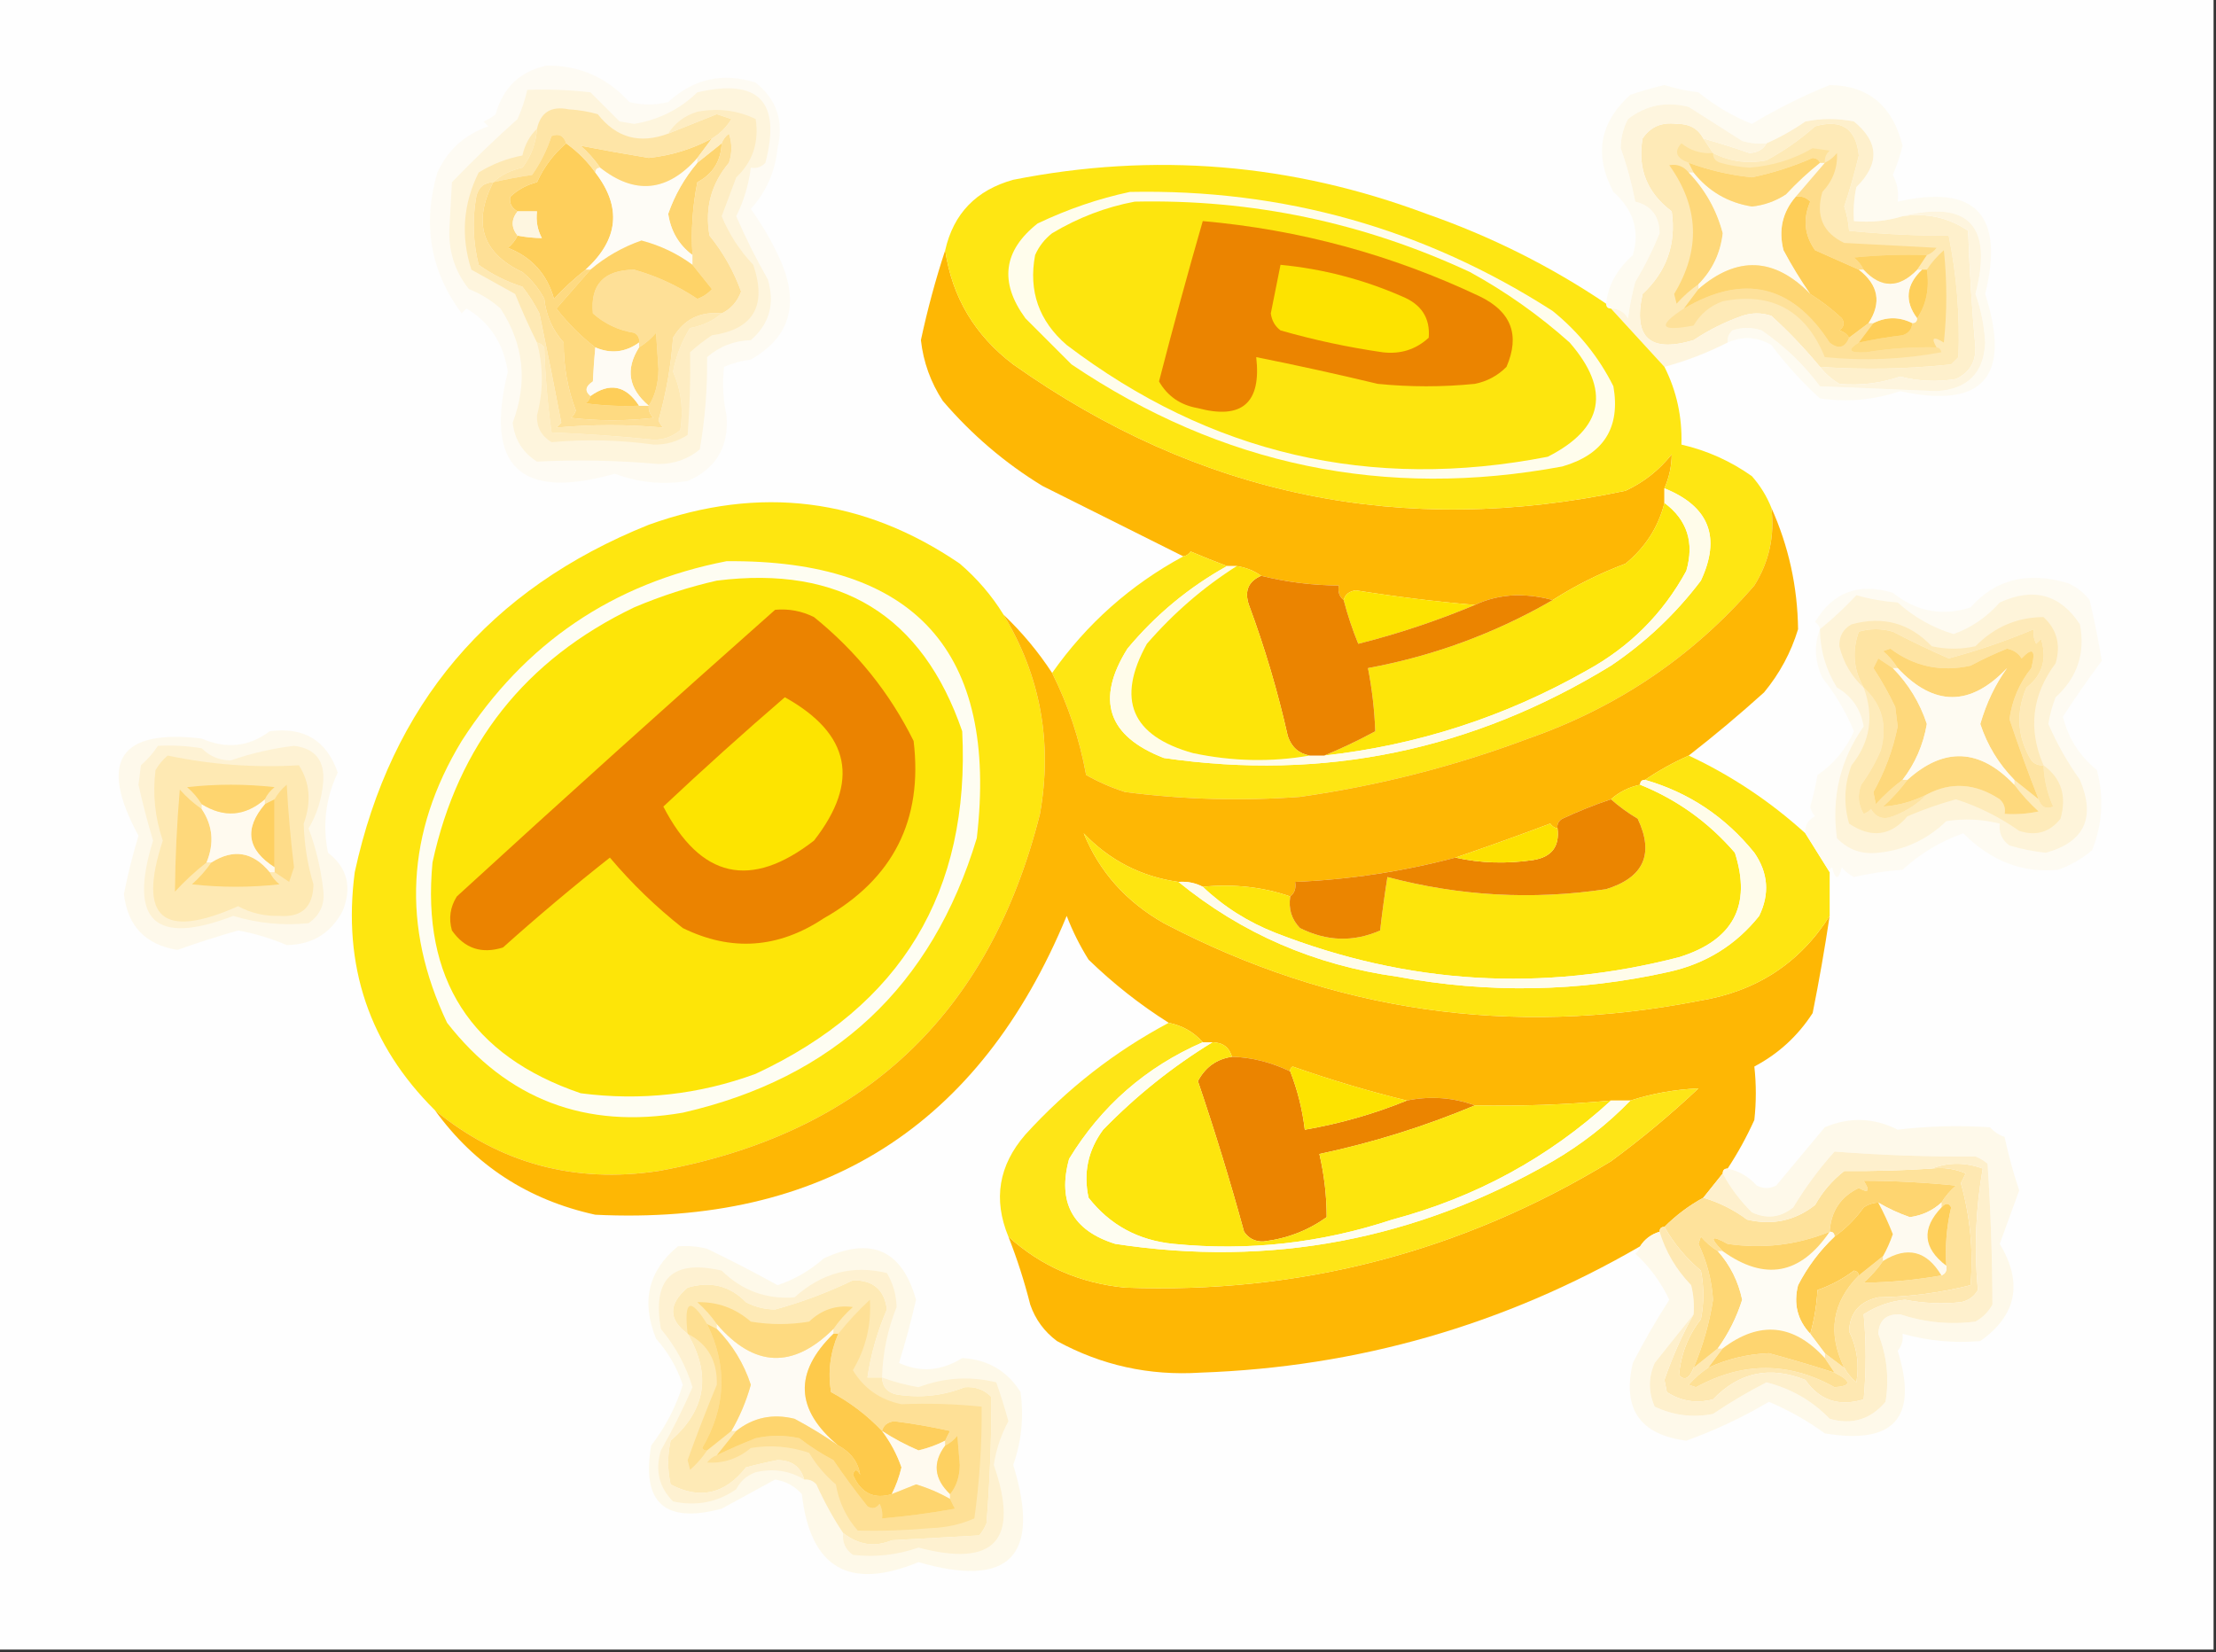 <?xml version="1.0" encoding="UTF-8"?>
<!DOCTYPE svg PUBLIC "-//W3C//DTD SVG 1.1//EN" "http://www.w3.org/Graphics/SVG/1.1/DTD/svg11.dtd">
<svg xmlns="http://www.w3.org/2000/svg" version="1.1" width="456px" height="340px" style="shape-rendering:geometricPrecision; text-rendering:geometricPrecision; image-rendering:optimizeQuality; fill-rule:evenodd; clip-rule:evenodd" xmlns:xlink="http://www.w3.org/1999/xlink">
<rect width="100%" height="100%" fill="#333333" stroke="none"/>
<g><path style="opacity:1" fill="#fefefe" d="M -0.5,-0.5 C 151.5,-0.5 303.5,-0.5 455.5,-0.5C 455.5,112.833 455.5,226.167 455.5,339.5C 303.5,339.5 151.5,339.5 -0.5,339.5C -0.5,226.167 -0.5,112.833 -0.5,-0.5 Z"/></g>
<g><path style="opacity:1" fill="#fefbf3" d="M 112.5,13.5 C 119.289,13.455 124.955,15.955 129.5,21C 132.167,21.667 134.833,21.667 137.5,21C 142.76,16.184 148.76,14.851 155.5,17C 159.832,20.471 161.332,24.971 160,30.5C 159.514,35.322 157.681,39.489 154.5,43C 157.204,46.793 159.371,50.626 161,54.5C 164.404,63.108 162.238,69.608 154.5,74C 152.567,74.251 150.734,74.751 149,75.5C 148.61,78.839 148.776,82.172 149.5,85.5C 150.019,91.97 147.353,96.47 141.5,99C 136.35,99.818 131.35,99.318 126.5,97.5C 107.014,103.012 99.681,96.012 104.5,76.5C 103.613,70.684 100.78,66.351 96,63.5C 95.667,63.833 95.333,64.167 95,64.5C 88.555,55.84 86.889,46.173 90,35.5C 92.144,30.843 95.644,27.676 100.5,26C 100.167,25.667 99.833,25.333 99.5,25C 100.416,24.626 101.25,24.126 102,23.5C 103.506,18.009 107.006,14.676 112.5,13.5 Z"/></g>
<g><path style="opacity:1" fill="#fefbf1" d="M 355.5,70.5 C 355.414,69.504 355.748,68.671 356.5,68C 358.5,67.333 360.5,67.333 362.5,68C 367.167,71.177 371.167,75.01 374.5,79.5C 382.498,79.834 390.498,80.167 398.5,80.5C 404.898,80.102 408.232,76.769 408.5,70.5C 408.312,67.018 407.645,63.685 406.5,60.5C 410.135,46.474 405.135,41.141 391.5,44.5C 388.375,45.479 385.042,45.813 381.5,45.5C 381.337,43.143 381.503,40.81 382,38.5C 386.836,33.723 386.669,29.223 381.5,25C 378.167,24.333 374.833,24.333 371.5,25C 368.941,26.777 366.274,28.277 363.5,29.5C 361.801,29.66 360.134,29.494 358.5,29C 354.833,26.667 351.167,24.333 347.5,22C 342.848,20.807 338.681,21.64 335,24.5C 334.015,26.366 333.515,28.366 333.5,30.5C 334.765,34.05 335.765,37.716 336.5,41.5C 339.792,42.304 341.458,44.47 341.5,48C 340.114,51.439 338.447,54.773 336.5,58C 335.839,60.464 335.339,62.964 335,65.5C 334.184,64.177 333.017,63.511 331.5,63.5C 330.833,63.5 330.5,63.167 330.5,62.5C 330.859,58.806 332.693,55.473 336,52.5C 337.475,47.524 336.142,43.191 332,39.5C 327.965,31.909 329.132,25.243 335.5,19.5C 337.813,18.727 340.146,18.06 342.5,17.5C 344.776,18.213 347.109,18.713 349.5,19C 352.856,21.739 356.522,23.905 360.5,25.5C 365.585,22.434 370.918,19.768 376.5,17.5C 384.463,17.594 389.463,21.761 391.5,30C 390.983,32.077 390.316,34.077 389.5,36C 390.406,37.7 390.739,39.533 390.5,41.5C 406.519,37.857 412.519,44.19 408.5,60.5C 413.945,77.542 408.112,84.209 391,80.5C 385.655,82.319 380.155,82.819 374.5,82C 370.826,78.658 367.492,74.992 364.5,71C 361.604,69.302 358.604,69.136 355.5,70.5 Z"/></g>
<g><path style="opacity:1" fill="#fef0cc" d="M 391.5,44.5 C 396.485,43.771 400.985,44.771 405,47.5C 405.263,55.52 405.763,63.52 406.5,71.5C 406.566,74.535 405.233,76.702 402.5,78C 398.638,78.645 394.804,78.479 391,77.5C 386.911,78.901 382.744,79.401 378.5,79C 376.907,78.051 375.574,76.885 374.5,75.5C 383.457,76.13 392.457,75.964 401.5,75C 402,74.5 402.5,74 403,73.5C 403.326,65.061 402.659,56.727 401,48.5C 394.216,48.519 387.383,48.185 380.5,47.5C 380.38,45.801 380.046,44.135 379.5,42.5C 380.658,39.025 381.658,35.525 382.5,32C 381.938,26.447 378.938,24.447 373.5,26C 370.451,28.711 367.118,31.045 363.5,33C 359.643,33.758 355.977,33.258 352.5,31.5C 351.833,30.5 351.167,29.5 350.5,28.5C 353.744,29.416 356.911,30.416 360,31.5C 361.681,31.392 362.848,30.725 363.5,29.5C 366.274,28.277 368.941,26.777 371.5,25C 374.833,24.333 378.167,24.333 381.5,25C 386.669,29.223 386.836,33.723 382,38.5C 381.503,40.81 381.337,43.143 381.5,45.5C 385.042,45.813 388.375,45.479 391.5,44.5 Z"/></g>
<g><path style="opacity:1" fill="#fef5dd" d="M 108.5,18.5 C 112.846,18.334 117.179,18.501 121.5,19C 123.473,20.973 125.473,22.973 127.5,25C 128.5,25.167 129.5,25.333 130.5,25.5C 135.538,24.665 139.872,22.498 143.5,19C 156.13,16.081 160.797,20.915 157.5,33.5C 156.675,34.386 155.675,34.719 154.5,34.5C 154.059,38.036 153.059,41.37 151.5,44.5C 153.407,48.923 155.573,53.256 158,57.5C 159.494,62.526 158.327,66.692 154.5,70C 151.058,70.117 148.058,71.283 145.5,73.5C 145.587,79.872 145.087,86.205 144,92.5C 141.579,94.496 138.746,95.496 135.5,95.5C 127.177,94.749 118.844,94.582 110.5,95C 107.572,93.149 105.906,90.482 105.5,87C 108.64,78.688 107.806,70.855 103,63.5C 101.075,61.787 98.908,60.453 96.5,59.5C 93.514,55.773 92.18,51.44 92.5,46.5C 92.667,43.5 92.833,40.5 93,37.5C 97.348,32.985 101.848,28.651 106.5,24.5C 107.372,22.55 108.039,20.55 108.5,18.5 Z"/></g>
<g><path style="opacity:1" fill="#fecf5b" d="M 116.5,29.5 C 118.861,31.194 120.861,33.194 122.5,35.5C 127.988,42.621 127.321,49.288 120.5,55.5C 118.203,57.294 116.037,59.294 114,61.5C 112.567,56.402 109.4,52.902 104.5,51C 105.381,50.292 106.047,49.458 106.5,48.5C 108.226,48.815 109.893,48.981 111.5,49C 110.594,47.3 110.261,45.467 110.5,43.5C 109.167,43.5 107.833,43.5 106.5,43.5C 105.261,42.788 104.761,41.788 105,40.5C 106.552,39.034 108.386,38.034 110.5,37.5C 111.93,34.35 113.93,31.683 116.5,29.5 Z"/></g>
<g><path style="opacity:1" fill="#fed570" d="M 148.5,29.5 C 148.345,33.149 146.678,35.816 143.5,37.5C 142.506,42.456 142.173,47.456 142.5,52.5C 139.701,50.411 138.034,47.578 137.5,44C 138.853,40.127 140.853,36.627 143.5,33.5C 145.167,32.167 146.833,30.833 148.5,29.5 Z"/></g>
<g><path style="opacity:1" fill="#fefcf6" d="M 143.5,32.5 C 143.5,32.833 143.5,33.167 143.5,33.5C 140.853,36.627 138.853,40.127 137.5,44C 138.034,47.578 139.701,50.411 142.5,52.5C 142.5,53.167 142.5,53.833 142.5,54.5C 139.375,52.189 135.875,50.522 132,49.5C 128.127,50.853 124.627,52.853 121.5,55.5C 121.167,55.5 120.833,55.5 120.5,55.5C 127.321,49.288 127.988,42.621 122.5,35.5C 122.5,34.833 122.833,34.5 123.5,34.5C 130.666,40.147 137.333,39.48 143.5,32.5 Z"/></g>
<g><path style="opacity:1" fill="#fed776" d="M 146.5,28.5 C 145.5,29.833 144.5,31.167 143.5,32.5C 137.333,39.48 130.666,40.147 123.5,34.5C 122.375,32.871 121.041,31.371 119.5,30C 124.023,30.876 128.69,31.71 133.5,32.5C 138.14,32.005 142.474,30.671 146.5,28.5 Z"/></g>
<g><path style="opacity:1" fill="#fee5a7" d="M 137.5,27.5 C 140.863,26.149 144.196,24.816 147.5,23.5C 148.5,23.833 149.5,24.167 150.5,24.5C 149.479,26.188 148.145,27.521 146.5,28.5C 142.474,30.671 138.14,32.005 133.5,32.5C 128.69,31.71 124.023,30.876 119.5,30C 121.041,31.371 122.375,32.871 123.5,34.5C 122.833,34.5 122.5,34.833 122.5,35.5C 120.861,33.194 118.861,31.194 116.5,29.5C 115.998,27.915 114.998,27.415 113.5,28C 112.544,30.877 111.211,33.544 109.5,36C 106.793,36.395 104.127,36.895 101.5,37.5C 103.116,36.011 105.116,35.011 107.5,34.5C 109.287,32.142 110.287,29.475 110.5,26.5C 111.258,23.103 113.425,21.77 117,22.5C 119.042,22.616 121.042,22.949 123,23.5C 126.803,28.358 131.637,29.692 137.5,27.5 Z"/></g>
<g><path style="opacity:1" fill="#feb704" d="M 194.5,51.5 C 195.922,61.164 200.589,68.998 208.5,75C 246.726,102.057 288.726,110.724 334.5,101C 338.241,99.262 341.408,96.762 344,93.5C 343.989,95.885 343.489,98.218 342.5,100.5C 342.5,101.5 342.5,102.5 342.5,103.5C 341.261,108.455 338.594,112.622 334.5,116C 329.163,118.002 324.163,120.502 319.5,123.5C 317.19,122.836 314.69,122.503 312,122.5C 308.895,122.611 306.062,123.278 303.5,124.5C 295.443,123.811 287.277,122.811 279,121.5C 277.624,121.684 276.791,122.351 276.5,123.5C 275.596,122.791 275.263,121.791 275.5,120.5C 270.07,120.464 264.737,119.797 259.5,118.5C 258.07,117.463 256.403,116.796 254.5,116.5C 253.833,116.5 253.167,116.5 252.5,116.5C 250.067,115.587 247.567,114.587 245,113.5C 244.617,114.056 244.117,114.389 243.5,114.5C 233.956,109.728 224.29,104.895 214.5,100C 206.785,95.291 199.951,89.458 194,82.5C 191.506,78.681 190.006,74.515 189.5,70C 190.863,63.65 192.53,57.483 194.5,51.5 Z"/></g>
<g><path style="opacity:1" fill="#feda81" d="M 116.5,29.5 C 113.93,31.683 111.93,34.35 110.5,37.5C 108.386,38.034 106.552,39.034 105,40.5C 104.761,41.788 105.261,42.788 106.5,43.5C 105.167,45.167 105.167,46.833 106.5,48.5C 106.047,49.458 105.381,50.292 104.5,51C 109.4,52.902 112.567,56.402 114,61.5C 116.037,59.294 118.203,57.294 120.5,55.5C 120.833,55.5 121.167,55.5 121.5,55.5C 119.189,58.147 116.856,60.814 114.5,63.5C 116.882,66.548 119.548,69.215 122.5,71.5C 122.293,73.604 122.126,75.937 122,78.5C 120.454,79.503 120.287,80.503 121.5,81.5C 121.389,82.117 121.056,82.617 120.5,83C 124.152,83.499 127.818,83.665 131.5,83.5C 132.167,83.5 132.833,83.5 133.5,83.5C 133.414,84.496 133.748,85.329 134.5,86C 128.833,86.667 123.167,86.667 117.5,86C 117.957,85.586 118.291,85.086 118.5,84.5C 116.803,80.064 115.969,75.397 116,70.5C 113.704,67.95 112.37,64.95 112,61.5C 110.878,59.376 109.378,57.543 107.5,56C 99.221,52.067 97.221,45.901 101.5,37.5C 104.127,36.895 106.793,36.395 109.5,36C 111.211,33.544 112.544,30.877 113.5,28C 114.998,27.415 115.998,27.915 116.5,29.5 Z"/></g>
<g><path style="opacity:1" fill="#feeab7" d="M 350.5,28.5 C 351.167,29.5 351.833,30.5 352.5,31.5C 355.977,33.258 359.643,33.758 363.5,33C 367.118,31.045 370.451,28.711 373.5,26C 378.938,24.447 381.938,26.447 382.5,32C 381.658,35.525 380.658,39.025 379.5,42.5C 380.046,44.135 380.38,45.801 380.5,47.5C 387.383,48.185 394.216,48.519 401,48.5C 402.659,56.727 403.326,65.061 403,73.5C 402.5,74 402,74.5 401.5,75C 392.457,75.964 383.457,76.13 374.5,75.5C 371.44,71.79 368.107,68.29 364.5,65C 362.5,64.333 360.5,64.333 358.5,65C 354.921,66.262 351.588,67.929 348.5,70C 339.513,72.676 336.013,69.509 338,60.5C 342.956,55.877 344.956,50.21 344,43.5C 338.924,39.688 336.924,34.688 338,28.5C 339.64,26.077 341.973,25.077 345,25.5C 347.574,25.444 349.407,26.444 350.5,28.5 Z"/></g>
<g><path style="opacity:1" fill="#fed87a" d="M 347.5,35.5 C 350.921,39.081 353.255,43.247 354.5,48C 354.03,52.105 352.364,55.605 349.5,58.5C 347.871,59.625 346.371,60.959 345,62.5C 344.833,61.833 344.667,61.167 344.5,60.5C 349.978,51.444 349.644,42.611 343.5,34C 345.066,33.7 346.399,34.2 347.5,35.5 Z"/></g>
<g><path style="opacity:1" fill="#fece58" d="M 369.5,40.5 C 370.675,40.281 371.675,40.614 372.5,41.5C 370.963,45.063 371.296,48.397 373.5,51.5C 376.532,52.833 379.532,54.166 382.5,55.5C 386.559,58.646 387.225,62.312 384.5,66.5C 383.167,67.5 381.833,68.5 380.5,69.5C 380.082,68.778 379.416,68.278 378.5,68C 379.451,67.282 379.617,66.449 379,65.5C 376.914,63.563 374.748,61.896 372.5,60.5C 370.522,57.667 368.689,54.667 367,51.5C 365.946,47.344 366.78,43.678 369.5,40.5 Z"/></g>
<g><path style="opacity:1" fill="#fedc8a" d="M 396.5,52.5 C 391.489,52.334 386.489,52.501 381.5,53C 382.381,53.708 383.047,54.542 383.5,55.5C 383.167,55.5 382.833,55.5 382.5,55.5C 379.532,54.166 376.532,52.833 373.5,51.5C 371.296,48.397 370.963,45.063 372.5,41.5C 371.675,40.614 370.675,40.281 369.5,40.5C 371.5,38.167 373.5,35.833 375.5,33.5C 376.458,33.047 377.292,32.38 378,31.5C 378.164,34.523 377.164,37.189 375,39.5C 373.582,44.39 375.082,47.89 379.5,50C 385.833,50.333 392.167,50.667 398.5,51C 397.956,51.717 397.289,52.217 396.5,52.5 Z"/></g>
<g><path style="opacity:1" fill="#fefbf1" d="M 374.5,33.5 C 374.833,33.5 375.167,33.5 375.5,33.5C 373.5,35.833 371.5,38.167 369.5,40.5C 366.78,43.678 365.946,47.344 367,51.5C 368.689,54.667 370.522,57.667 372.5,60.5C 365.121,52.951 357.454,52.618 349.5,59.5C 349.5,59.167 349.5,58.833 349.5,58.5C 352.364,55.605 354.03,52.105 354.5,48C 353.255,43.247 350.921,39.081 347.5,35.5C 347.833,35.5 348.167,35.5 348.5,35.5C 351.574,39.372 355.574,41.705 360.5,42.5C 363.028,42.237 365.361,41.404 367.5,40C 369.703,37.628 372.037,35.461 374.5,33.5 Z"/></g>
<g><path style="opacity:1" fill="#fed673" d="M 374.5,33.5 C 372.037,35.461 369.703,37.628 367.5,40C 365.361,41.404 363.028,42.237 360.5,42.5C 355.574,41.705 351.574,39.372 348.5,35.5C 348.167,34.833 347.833,34.167 347.5,33.5C 351.625,35.026 355.959,36.026 360.5,36.5C 364.8,35.601 368.967,34.267 373,32.5C 373.765,32.57 374.265,32.903 374.5,33.5 Z"/></g>
<g><path style="opacity:1" fill="#fee29b" d="M 352.5,31.5 C 352.47,32.497 352.97,33.164 354,33.5C 355.958,34.051 357.958,34.385 360,34.5C 364.736,34.141 369.07,32.808 373,30.5C 374.167,30.667 375.333,30.833 376.5,31C 375.748,31.671 375.414,32.504 375.5,33.5C 375.167,33.5 374.833,33.5 374.5,33.5C 374.265,32.903 373.765,32.57 373,32.5C 368.967,34.267 364.8,35.601 360.5,36.5C 355.959,36.026 351.625,35.026 347.5,33.5C 344.915,32.535 344.415,31.201 346,29.5C 347.879,31.013 350.046,31.68 352.5,31.5 Z"/></g>
<g><path style="opacity:1" fill="#fef5de" d="M 363.5,29.5 C 362.848,30.725 361.681,31.392 360,31.5C 356.911,30.416 353.744,29.416 350.5,28.5C 349.407,26.444 347.574,25.444 345,25.5C 341.973,25.077 339.64,26.077 338,28.5C 336.924,34.688 338.924,39.688 344,43.5C 344.956,50.21 342.956,55.877 338,60.5C 336.013,69.509 339.513,72.676 348.5,70C 351.588,67.929 354.921,66.262 358.5,65C 360.5,64.333 362.5,64.333 364.5,65C 368.107,68.29 371.44,71.79 374.5,75.5C 375.574,76.885 376.907,78.051 378.5,79C 382.744,79.401 386.911,78.901 391,77.5C 394.804,78.479 398.638,78.645 402.5,78C 405.233,76.702 406.566,74.535 406.5,71.5C 405.763,63.52 405.263,55.52 405,47.5C 400.985,44.771 396.485,43.771 391.5,44.5C 405.135,41.141 410.135,46.474 406.5,60.5C 407.645,63.685 408.312,67.018 408.5,70.5C 408.232,76.769 404.898,80.102 398.5,80.5C 390.498,80.167 382.498,79.834 374.5,79.5C 371.167,75.01 367.167,71.177 362.5,68C 360.5,67.333 358.5,67.333 356.5,68C 355.748,68.671 355.414,69.504 355.5,70.5C 351.289,72.63 346.956,74.296 342.5,75.5C 338.862,71.526 335.195,67.526 331.5,63.5C 333.017,63.511 334.184,64.177 335,65.5C 335.339,62.964 335.839,60.464 336.5,58C 338.447,54.773 340.114,51.439 341.5,48C 341.458,44.47 339.792,42.304 336.5,41.5C 335.765,37.716 334.765,34.05 333.5,30.5C 333.515,28.366 334.015,26.366 335,24.5C 338.681,21.64 342.848,20.807 347.5,22C 351.167,24.333 354.833,26.667 358.5,29C 360.134,29.494 361.801,29.66 363.5,29.5 Z"/></g>
<g><path style="opacity:1" fill="#fee19a" d="M 380.5,69.5 C 381.833,68.5 383.167,67.5 384.5,66.5C 384.833,66.5 385.167,66.5 385.5,66.5C 384.5,67.833 383.5,69.167 382.5,70.5C 379.999,72.037 380.499,72.704 384,72.5C 388.803,71.715 393.637,71.382 398.5,71.5C 399.043,71.56 399.376,71.893 399.5,72.5C 391.509,73.977 383.509,74.31 375.5,73.5C 371.583,63.877 364.583,60.044 354.5,62C 351.891,62.943 349.891,64.61 348.5,67C 341.614,68.299 340.947,67.132 346.5,63.5C 358.796,56.253 368.796,58.586 376.5,70.5C 378.297,71.932 379.63,71.599 380.5,69.5 Z"/></g>
<g><path style="opacity:1" fill="#fedb83" d="M 398.5,71.5 C 393.637,71.382 388.803,71.715 384,72.5C 380.499,72.704 379.999,72.037 382.5,70.5C 385.456,69.863 388.456,69.363 391.5,69C 392.756,68.583 393.423,67.75 393.5,66.5C 394.167,66.5 394.5,66.167 394.5,65.5C 396.402,62.663 397.069,59.329 396.5,55.5C 397.458,54.038 398.624,52.705 400,51.5C 400.667,57.833 400.667,64.167 400,70.5C 397.821,69.16 397.321,69.493 398.5,71.5 Z"/></g>
<g><path style="opacity:1" fill="#fece58" d="M 393.5,66.5 C 393.423,67.75 392.756,68.583 391.5,69C 388.456,69.363 385.456,69.863 382.5,70.5C 383.5,69.167 384.5,67.833 385.5,66.5C 388.167,65.167 390.833,65.167 393.5,66.5 Z"/></g>
<g><path style="opacity:1" fill="#fecf5a" d="M 395.5,55.5 C 395.833,55.5 396.167,55.5 396.5,55.5C 397.069,59.329 396.402,62.663 394.5,65.5C 391.869,61.977 392.202,58.644 395.5,55.5 Z"/></g>
<g><path style="opacity:1" fill="#fefaf0" d="M 382.5,55.5 C 382.833,55.5 383.167,55.5 383.5,55.5C 387.084,59.367 390.751,59.367 394.5,55.5C 394.833,55.5 395.167,55.5 395.5,55.5C 392.202,58.644 391.869,61.977 394.5,65.5C 394.5,66.167 394.167,66.5 393.5,66.5C 390.833,65.167 388.167,65.167 385.5,66.5C 385.167,66.5 384.833,66.5 384.5,66.5C 387.225,62.312 386.559,58.646 382.5,55.5 Z"/></g>
<g><path style="opacity:1" fill="#fed673" d="M 372.5,60.5 C 374.748,61.896 376.914,63.563 379,65.5C 379.617,66.449 379.451,67.282 378.5,68C 379.416,68.278 380.082,68.778 380.5,69.5C 379.63,71.599 378.297,71.932 376.5,70.5C 368.796,58.586 358.796,56.253 346.5,63.5C 347.5,62.167 348.5,60.833 349.5,59.5C 357.454,52.618 365.121,52.951 372.5,60.5 Z"/></g>
<g><path style="opacity:1" fill="#fed265" d="M 396.5,52.5 C 395.833,53.5 395.167,54.5 394.5,55.5C 390.751,59.367 387.084,59.367 383.5,55.5C 383.047,54.542 382.381,53.708 381.5,53C 386.489,52.501 391.489,52.334 396.5,52.5 Z"/></g>
<g><path style="opacity:1" fill="#fee097" d="M 148.5,64.5 C 144.046,64.06 140.713,65.727 138.5,69.5C 138.064,75.352 137.064,81.019 135.5,86.5C 135.709,87.086 136.043,87.586 136.5,88C 129.167,87.333 121.833,87.333 114.5,88C 114.833,87.667 115.167,87.333 115.5,87C 114.094,79.61 112.594,72.11 111,64.5C 110.017,62.552 108.85,60.718 107.5,59C 104.246,57.973 101.246,56.473 98.5,54.5C 97.338,49.869 97.172,45.202 98,40.5C 98.422,38.574 99.589,37.574 101.5,37.5C 97.221,45.901 99.221,52.067 107.5,56C 109.378,57.543 110.878,59.376 112,61.5C 112.37,64.95 113.704,67.95 116,70.5C 115.969,75.397 116.803,80.064 118.5,84.5C 118.291,85.086 117.957,85.586 117.5,86C 123.167,86.667 128.833,86.667 134.5,86C 133.748,85.329 133.414,84.496 133.5,83.5C 134.809,81.429 135.475,78.929 135.5,76C 135.333,73.5 135.167,71 135,68.5C 133.961,69.71 132.794,70.71 131.5,71.5C 131.5,71.167 131.5,70.833 131.5,70.5C 131.631,69.624 131.298,68.957 130.5,68.5C 127.257,67.985 124.424,66.652 122,64.5C 121.437,58.557 124.27,55.557 130.5,55.5C 135.137,56.811 139.47,58.811 143.5,61.5C 144.672,61.081 145.672,60.415 146.5,59.5C 145.143,57.814 143.81,56.148 142.5,54.5C 142.5,53.833 142.5,53.167 142.5,52.5C 142.173,47.456 142.506,42.456 143.5,37.5C 146.678,35.816 148.345,33.149 148.5,29.5C 148.783,28.711 149.283,28.044 150,27.5C 150.667,29.5 150.667,31.5 150,33.5C 146.332,37.834 144.999,42.834 146,48.5C 148.821,51.976 150.987,55.809 152.5,60C 151.722,62.099 150.389,63.599 148.5,64.5 Z"/></g>
<g><path style="opacity:1" fill="#fed368" d="M 142.5,54.5 C 143.81,56.148 145.143,57.814 146.5,59.5C 145.672,60.415 144.672,61.081 143.5,61.5C 139.47,58.811 135.137,56.811 130.5,55.5C 124.27,55.557 121.437,58.557 122,64.5C 124.424,66.652 127.257,67.985 130.5,68.5C 131.298,68.957 131.631,69.624 131.5,70.5C 128.687,72.529 125.687,72.863 122.5,71.5C 119.548,69.215 116.882,66.548 114.5,63.5C 116.856,60.814 119.189,58.147 121.5,55.5C 124.627,52.853 128.127,50.853 132,49.5C 135.875,50.522 139.375,52.189 142.5,54.5 Z"/></g>
<g><path style="opacity:1" fill="#fef6e0" d="M 106.5,43.5 C 107.833,43.5 109.167,43.5 110.5,43.5C 110.261,45.467 110.594,47.3 111.5,49C 109.893,48.981 108.226,48.815 106.5,48.5C 105.167,46.833 105.167,45.167 106.5,43.5 Z"/></g>
<g><path style="opacity:1" fill="#fee9b4" d="M 110.5,26.5 C 110.287,29.475 109.287,32.142 107.5,34.5C 105.116,35.011 103.116,36.011 101.5,37.5C 99.589,37.574 98.422,38.574 98,40.5C 97.172,45.202 97.338,49.869 98.5,54.5C 101.246,56.473 104.246,57.973 107.5,59C 108.85,60.718 110.017,62.552 111,64.5C 112.594,72.11 114.094,79.61 115.5,87C 115.167,87.333 114.833,87.667 114.5,88C 121.833,87.333 129.167,87.333 136.5,88C 136.043,87.586 135.709,87.086 135.5,86.5C 137.064,81.019 138.064,75.352 138.5,69.5C 140.713,65.727 144.046,64.06 148.5,64.5C 146.7,66.05 144.533,67.05 142,67.5C 140.266,70.298 139.099,73.298 138.5,76.5C 140.169,80.352 140.669,84.352 140,88.5C 138.426,89.848 136.593,90.514 134.5,90.5C 127.52,89.779 120.52,89.279 113.5,89C 112.69,83.249 112.19,77.415 112,71.5C 111.617,70.944 111.117,70.611 110.5,70.5C 108.937,67.358 107.437,64.025 106,60.5C 103,58.833 100,57.167 97,55.5C 94.786,48.64 95.286,41.973 98.5,35.5C 101.287,33.773 104.287,32.606 107.5,32C 107.989,29.791 108.989,27.957 110.5,26.5 Z"/></g>
<g><path style="opacity:1" fill="#fed672" d="M 133.5,83.5 C 129.324,79.968 128.657,75.968 131.5,71.5C 132.794,70.71 133.961,69.71 135,68.5C 135.167,71 135.333,73.5 135.5,76C 135.475,78.929 134.809,81.429 133.5,83.5 Z"/></g>
<g><path style="opacity:1" fill="#feedc3" d="M 110.5,70.5 C 111.117,70.611 111.617,70.944 112,71.5C 112.19,77.415 112.69,83.249 113.5,89C 120.52,89.279 127.52,89.779 134.5,90.5C 136.593,90.514 138.426,89.848 140,88.5C 140.669,84.352 140.169,80.352 138.5,76.5C 139.099,73.298 140.266,70.298 142,67.5C 144.533,67.05 146.7,66.05 148.5,64.5C 150.389,63.599 151.722,62.099 152.5,60C 150.987,55.809 148.821,51.976 146,48.5C 144.999,42.834 146.332,37.834 150,33.5C 150.667,31.5 150.667,29.5 150,27.5C 149.283,28.044 148.783,28.711 148.5,29.5C 146.833,30.833 145.167,32.167 143.5,33.5C 143.5,33.167 143.5,32.833 143.5,32.5C 144.5,31.167 145.5,29.833 146.5,28.5C 148.145,27.521 149.479,26.188 150.5,24.5C 149.5,24.167 148.5,23.833 147.5,23.5C 144.196,24.816 140.863,26.149 137.5,27.5C 138.896,25.291 140.896,23.791 143.5,23C 147.737,22.196 151.737,22.696 155.5,24.5C 156.22,29.309 154.887,33.309 151.5,36.5C 150.5,39.167 149.5,41.833 148.5,44.5C 150.04,48.214 152.207,51.547 155,54.5C 157.87,62.95 155.036,67.784 146.5,69C 144.91,70.046 143.41,71.213 142,72.5C 142.101,78.205 141.935,83.872 141.5,89.5C 139.38,90.891 137.047,91.558 134.5,91.5C 127.501,90.535 120.501,90.369 113.5,91C 111.406,89.745 110.406,87.912 110.5,85.5C 111.83,80.487 111.83,75.487 110.5,70.5 Z"/></g>
<g><path style="opacity:1" fill="#fece59" d="M 131.5,83.5 C 127.818,83.665 124.152,83.499 120.5,83C 121.056,82.617 121.389,82.117 121.5,81.5C 125.454,78.653 128.788,79.319 131.5,83.5 Z"/></g>
<g><path style="opacity:1" fill="#fefbf4" d="M 131.5,70.5 C 131.5,70.833 131.5,71.167 131.5,71.5C 128.657,75.968 129.324,79.968 133.5,83.5C 132.833,83.5 132.167,83.5 131.5,83.5C 128.788,79.319 125.454,78.653 121.5,81.5C 120.287,80.503 120.454,79.503 122,78.5C 122.126,75.937 122.293,73.604 122.5,71.5C 125.687,72.863 128.687,72.529 131.5,70.5 Z"/></g>
<g><path style="opacity:1" fill="#fee613" d="M 330.5,62.5 C 330.5,63.167 330.833,63.5 331.5,63.5C 335.195,67.526 338.862,71.526 342.5,75.5C 345.006,80.465 346.172,85.799 346,91.5C 351.252,92.709 356.086,94.876 360.5,98C 362.232,99.972 363.565,102.139 364.5,104.5C 365.225,110.275 364.059,115.608 361,120.5C 348.396,135.068 332.896,145.568 314.5,152C 299.271,157.724 283.605,161.724 267.5,164C 255.451,164.891 243.451,164.557 231.5,163C 228.716,162.108 226.05,160.942 223.5,159.5C 222.158,152.141 219.825,145.141 216.5,138.5C 223.613,128.387 232.613,120.387 243.5,114.5C 244.117,114.389 244.617,114.056 245,113.5C 247.567,114.587 250.067,115.587 252.5,116.5C 244.615,120.883 237.782,126.55 232,133.5C 225.42,144.021 227.92,151.521 239.5,156C 272.373,160.785 303.04,154.452 331.5,137C 338.653,132.18 344.819,126.347 350,119.5C 354.187,110.539 351.687,104.205 342.5,100.5C 343.489,98.218 343.989,95.885 344,93.5C 341.408,96.762 338.241,99.262 334.5,101C 288.726,110.724 246.726,102.057 208.5,75C 200.589,68.998 195.922,61.164 194.5,51.5C 196.213,43.951 200.88,39.118 208.5,37C 237.432,31.266 265.766,33.599 293.5,44C 306.723,48.612 319.057,54.778 330.5,62.5 Z"/></g>
<g><path style="opacity:1" fill="#fffdec" d="M 232.5,39.5 C 264.078,38.864 293.078,47.031 319.5,64C 324.833,68.322 328.999,73.488 332,79.5C 333.484,88.041 329.984,93.541 321.5,96C 285.022,102.799 251.355,95.799 220.5,75C 217.333,71.833 214.167,68.667 211,65.5C 205.597,58.1 206.43,51.6 213.5,46C 219.708,43.043 226.042,40.876 232.5,39.5 Z"/></g>
<g><path style="opacity:1" fill="#fde50e" d="M 233.5,41.5 C 257.635,40.967 280.635,45.8 302.5,56C 309.888,60.056 316.722,64.889 323,70.5C 331.506,80.304 330.006,88.138 318.5,94C 282.061,101.112 249.061,93.446 219.5,71C 213.78,66.065 211.614,59.898 213,52.5C 213.785,50.714 214.951,49.214 216.5,48C 221.895,44.775 227.561,42.608 233.5,41.5 Z"/></g>
<g><path style="opacity:1" fill="#eb8400" d="M 247.5,45.5 C 267.424,47.265 286.424,52.432 304.5,61C 310.989,64.135 312.823,68.968 310,75.5C 308.2,77.317 306.034,78.484 303.5,79C 296.833,79.667 290.167,79.667 283.5,79C 275.178,77.002 266.844,75.169 258.5,73.5C 259.582,82.921 255.582,86.421 246.5,84C 242.921,83.386 240.254,81.552 238.5,78.5C 241.348,67.438 244.348,56.438 247.5,45.5 Z"/></g>
<g><path style="opacity:1" fill="#fde300" d="M 263.5,54.5 C 272.177,55.336 280.51,57.502 288.5,61C 292.491,62.621 294.324,65.454 294,69.5C 291.347,71.941 288.18,72.941 284.5,72.5C 277.414,71.479 270.414,69.979 263.5,68C 262.376,67.161 261.709,65.995 261.5,64.5C 262.17,61.154 262.837,57.821 263.5,54.5 Z"/></g>
<g><path style="opacity:1" fill="#fee610" d="M 206.5,126.5 C 214.114,139.112 216.614,152.779 214,167.5C 203.608,208.893 177.441,233.393 135.5,241C 118.177,243.607 102.844,239.44 89.5,228.5C 75.967,215.069 70.467,198.736 73,179.5C 80.471,145.022 100.637,121.188 133.5,108C 156.323,99.799 177.656,102.466 197.5,116C 201.085,119.078 204.085,122.578 206.5,126.5 Z"/></g>
<g><path style="opacity:1" fill="#fde509" d="M 342.5,103.5 C 347.189,106.988 348.689,111.655 347,117.5C 342.192,126.308 335.358,133.142 326.5,138C 309.692,147.535 291.692,153.368 272.5,155.5C 276.001,154.063 279.501,152.396 283,150.5C 282.84,146.163 282.34,141.83 281.5,137.5C 295.011,134.998 307.678,130.331 319.5,123.5C 324.163,120.502 329.163,118.002 334.5,116C 338.594,112.622 341.261,108.455 342.5,103.5 Z"/></g>
<g><path style="opacity:1" fill="#feb704" d="M 364.5,104.5 C 368.056,112.398 369.89,120.731 370,129.5C 368.538,134.297 366.204,138.631 363,142.5C 357.935,147.074 352.769,151.407 347.5,155.5C 344.304,156.929 341.304,158.595 338.5,160.5C 337.833,160.5 337.5,160.833 337.5,161.5C 335.181,161.992 333.181,162.992 331.5,164.5C 328.111,165.631 324.778,166.964 321.5,168.5C 320.702,168.957 320.369,169.624 320.5,170.5C 319.883,170.389 319.383,170.056 319,169.5C 312.445,171.96 305.945,174.294 299.5,176.5C 288.696,179.356 277.696,181.023 266.5,181.5C 266.737,182.791 266.404,183.791 265.5,184.5C 259.926,182.547 253.926,181.88 247.5,182.5C 245.958,181.699 244.292,181.366 242.5,181.5C 234.847,180.424 228.347,177.09 223,171.5C 226.237,179.419 231.737,185.586 239.5,190C 274.261,208.204 310.928,213.537 349.5,206C 361.309,204.119 370.309,198.286 376.5,188.5C 375.497,195.187 374.33,201.854 373,208.5C 369.951,213.216 365.951,216.882 361,219.5C 361.405,223.121 361.405,226.787 361,230.5C 359.408,234.021 357.575,237.354 355.5,240.5C 354.833,240.5 354.5,240.833 354.5,241.5C 353.197,243.142 351.864,244.809 350.5,246.5C 347.545,248.122 344.878,250.122 342.5,252.5C 341.833,252.5 341.5,252.833 341.5,253.5C 339.77,254.026 338.436,255.026 337.5,256.5C 309.55,272.698 279.384,281.364 247,282.5C 236.508,283.17 226.674,281.003 217.5,276C 214.894,274.062 213.061,271.562 212,268.5C 210.791,263.707 209.291,259.04 207.5,254.5C 214.203,260.582 222.203,264.082 231.5,265C 267.437,266.349 300.77,257.683 331.5,239C 337.792,234.377 343.792,229.377 349.5,224C 344.648,224.218 339.981,225.051 335.5,226.5C 334.167,226.5 332.833,226.5 331.5,226.5C 322.195,227.354 312.861,227.687 303.5,227.5C 298.974,225.857 294.307,225.523 289.5,226.5C 281.636,224.578 273.803,222.244 266,219.5C 265.601,219.728 265.435,220.062 265.5,220.5C 261.491,218.589 257.491,217.589 253.5,217.5C 252.965,215.554 251.632,214.554 249.5,214.5C 248.833,214.5 248.167,214.5 247.5,214.5C 245.664,212.412 243.331,211.079 240.5,210.5C 234.612,206.793 229.112,202.459 224,197.5C 222.217,194.657 220.717,191.657 219.5,188.5C 201.626,231.772 169.293,252.272 122.5,250C 108.667,246.969 97.667,239.802 89.5,228.5C 102.844,239.44 118.177,243.607 135.5,241C 177.441,233.393 203.608,208.893 214,167.5C 216.614,152.779 214.114,139.112 206.5,126.5C 210.31,130.131 213.643,134.131 216.5,138.5C 219.825,145.141 222.158,152.141 223.5,159.5C 226.05,160.942 228.716,162.108 231.5,163C 243.451,164.557 255.451,164.891 267.5,164C 283.605,161.724 299.271,157.724 314.5,152C 332.896,145.568 348.396,135.068 361,120.5C 364.059,115.608 365.225,110.275 364.5,104.5 Z"/></g>
<g><path style="opacity:1" fill="#fefdf2" d="M 149.5,115.5 C 188.296,115.143 205.463,134.143 201,172.5C 191.783,203.05 171.616,221.883 140.5,229C 120.509,232.453 104.343,226.287 92,210.5C 82.579,190.673 83.579,171.34 95,152.5C 107.937,132.386 126.103,120.053 149.5,115.5 Z"/></g>
<g><path style="opacity:1" fill="#fde508" d="M 147.5,119.5 C 172.969,116.297 189.803,126.631 198,150.5C 199.663,183.511 185.496,207.011 155.5,221C 143.863,225.276 131.863,226.61 119.5,225C 96.891,217.304 86.724,201.471 89,177.5C 94.25,153.246 108.084,135.746 130.5,125C 136.127,122.623 141.793,120.79 147.5,119.5 Z"/></g>
<g><path style="opacity:1" fill="#eb8300" d="M 159.5,125.5 C 162.32,125.248 164.986,125.748 167.5,127C 176.232,134.055 183.065,142.555 188,152.5C 189.95,168.766 183.784,180.933 169.5,189C 160.138,195.216 150.471,195.882 140.5,191C 134.991,186.657 129.991,181.824 125.5,176.5C 117.981,182.429 110.648,188.596 103.5,195C 99.102,196.378 95.602,195.212 93,191.5C 92.294,189.029 92.627,186.695 94,184.5C 115.73,164.598 137.563,144.931 159.5,125.5 Z"/></g>
<g><path style="opacity:1" fill="#fde400" d="M 161.5,143.5 C 175,151.006 177,160.84 167.5,173C 154.476,183.11 144.142,180.777 136.5,166C 144.73,158.264 153.063,150.764 161.5,143.5 Z"/></g>
<g><path style="opacity:1" fill="#fffcea" d="M 342.5,100.5 C 351.687,104.205 354.187,110.539 350,119.5C 344.819,126.347 338.653,132.18 331.5,137C 303.04,154.452 272.373,160.785 239.5,156C 227.92,151.521 225.42,144.021 232,133.5C 237.782,126.55 244.615,120.883 252.5,116.5C 253.167,116.5 253.833,116.5 254.5,116.5C 247.641,120.847 241.474,126.18 236,132.5C 229.645,143.962 232.812,151.462 245.5,155C 253.612,156.71 261.612,156.877 269.5,155.5C 270.5,155.5 271.5,155.5 272.5,155.5C 291.692,153.368 309.692,147.535 326.5,138C 335.358,133.142 342.192,126.308 347,117.5C 348.689,111.655 347.189,106.988 342.5,103.5C 342.5,102.5 342.5,101.5 342.5,100.5 Z"/></g>
<g><path style="opacity:1" fill="#fde400" d="M 303.5,124.5 C 295.728,127.757 287.728,130.424 279.5,132.5C 278.296,129.556 277.296,126.556 276.5,123.5C 276.791,122.351 277.624,121.684 279,121.5C 287.277,122.811 295.443,123.811 303.5,124.5 Z"/></g>
<g><path style="opacity:1" fill="#eb8400" d="M 259.5,118.5 C 264.737,119.797 270.07,120.464 275.5,120.5C 275.263,121.791 275.596,122.791 276.5,123.5C 277.296,126.556 278.296,129.556 279.5,132.5C 287.728,130.424 295.728,127.757 303.5,124.5C 306.062,123.278 308.895,122.611 312,122.5C 314.69,122.503 317.19,122.836 319.5,123.5C 307.678,130.331 295.011,134.998 281.5,137.5C 282.34,141.83 282.84,146.163 283,150.5C 279.501,152.396 276.001,154.063 272.5,155.5C 271.5,155.5 270.5,155.5 269.5,155.5C 267.248,155.084 265.748,153.751 265,151.5C 262.933,142.3 260.266,133.3 257,124.5C 256.034,121.66 256.867,119.66 259.5,118.5 Z"/></g>
<g><path style="opacity:1" fill="#fde509" d="M 254.5,116.5 C 256.403,116.796 258.07,117.463 259.5,118.5C 256.867,119.66 256.034,121.66 257,124.5C 260.266,133.3 262.933,142.3 265,151.5C 265.748,153.751 267.248,155.084 269.5,155.5C 261.612,156.877 253.612,156.71 245.5,155C 232.812,151.462 229.645,143.962 236,132.5C 241.474,126.18 247.641,120.847 254.5,116.5 Z"/></g>
<g><path style="opacity:1" fill="#fee511" d="M 347.5,155.5 C 356.293,159.623 364.293,164.957 371.5,171.5C 373.181,174.203 374.847,176.869 376.5,179.5C 376.5,182.5 376.5,185.5 376.5,188.5C 370.309,198.286 361.309,204.119 349.5,206C 310.928,213.537 274.261,208.204 239.5,190C 231.737,185.586 226.237,179.419 223,171.5C 228.347,177.09 234.847,180.424 242.5,181.5C 255.537,192.137 270.537,198.637 287.5,201C 306.232,204.497 324.899,204.164 343.5,200C 351.065,198.306 357.232,194.473 362,188.5C 364.19,183.972 363.856,179.639 361,175.5C 355.031,168.106 347.531,163.106 338.5,160.5C 341.304,158.595 344.304,156.929 347.5,155.5 Z"/></g>
<g><path style="opacity:1" fill="#fde50b" d="M 337.5,161.5 C 345.087,164.553 351.587,169.22 357,175.5C 360.476,186.376 356.642,193.542 345.5,197C 317.322,204.262 289.655,202.596 262.5,192C 256.791,189.76 251.791,186.593 247.5,182.5C 253.926,181.88 259.926,182.547 265.5,184.5C 265.104,187.044 265.771,189.211 267.5,191C 273.016,193.75 278.516,193.917 284,191.5C 284.42,187.809 284.92,184.142 285.5,180.5C 300.343,184.43 315.343,185.264 330.5,183C 338.261,180.594 340.428,175.761 337,168.5C 334.985,167.303 333.151,165.97 331.5,164.5C 333.181,162.992 335.181,161.992 337.5,161.5 Z"/></g>
<g><path style="opacity:1" fill="#eb8500" d="M 331.5,164.5 C 333.151,165.97 334.985,167.303 337,168.5C 340.428,175.761 338.261,180.594 330.5,183C 315.343,185.264 300.343,184.43 285.5,180.5C 284.92,184.142 284.42,187.809 284,191.5C 278.516,193.917 273.016,193.75 267.5,191C 265.771,189.211 265.104,187.044 265.5,184.5C 266.404,183.791 266.737,182.791 266.5,181.5C 277.696,181.023 288.696,179.356 299.5,176.5C 304.65,177.651 309.984,177.817 315.5,177C 319.283,176.391 320.95,174.224 320.5,170.5C 320.369,169.624 320.702,168.957 321.5,168.5C 324.778,166.964 328.111,165.631 331.5,164.5 Z"/></g>
<g><path style="opacity:1" fill="#fde100" d="M 320.5,170.5 C 320.95,174.224 319.283,176.391 315.5,177C 309.984,177.817 304.65,177.651 299.5,176.5C 305.945,174.294 312.445,171.96 319,169.5C 319.383,170.056 319.883,170.389 320.5,170.5 Z"/></g>
<g><path style="opacity:1" fill="#fefbf2" d="M 376.5,179.5 C 374.847,176.869 373.181,174.203 371.5,171.5C 371.36,169.876 372.027,168.71 373.5,168C 372.978,167.439 372.645,166.772 372.5,166C 373.127,163.865 373.627,161.698 374,159.5C 377.304,157.272 379.804,154.272 381.5,150.5C 379.851,146.536 377.684,142.869 375,139.5C 373.424,136.074 373.258,132.74 374.5,129.5C 374.389,128.883 374.056,128.383 373.5,128C 377.146,121.876 382.48,119.876 389.5,122C 394.354,125.883 399.687,126.883 405.5,125C 410.579,119.227 417.246,117.561 425.5,120C 427.286,120.785 428.786,121.951 430,123.5C 430.979,127.673 431.812,131.839 432.5,136C 429.71,139.746 427.043,143.579 424.5,147.5C 425.597,151.935 427.931,155.602 431.5,158.5C 432.974,164.156 432.641,169.656 430.5,175C 428.404,176.766 426.071,178.099 423.5,179C 416.194,179.728 409.694,177.228 404,171.5C 399.357,173.13 395.19,175.63 391.5,179C 388.11,179.246 384.777,179.746 381.5,180.5C 380.522,180.023 379.689,179.357 379,178.5C 378.333,181.167 377.667,181.167 377,178.5C 376.601,178.728 376.435,179.062 376.5,179.5 Z"/></g>
<g><path style="opacity:1" fill="#fef4da" d="M 374.5,129.5 C 377.13,127.372 379.63,125.039 382,122.5C 384.74,123.282 387.574,123.782 390.5,124C 393.859,127.03 397.692,129.196 402,130.5C 405.675,129.172 408.842,127.006 411.5,124C 418.439,120.817 423.939,122.317 428,128.5C 429.137,134.422 427.471,139.422 423,143.5C 422.296,145.278 421.796,147.112 421.5,149C 423.253,153.048 425.42,156.882 428,160.5C 431.268,168.292 428.935,173.292 421,175.5C 418.453,175.238 415.953,174.738 413.5,174C 411.963,172.89 411.297,171.39 411.5,169.5C 407.869,168.588 404.203,168.421 400.5,169C 396.551,172.8 391.884,174.967 386.5,175.5C 383.139,175.888 380.306,174.888 378,172.5C 376.85,164.037 378.683,156.371 383.5,149.5C 382.888,145.927 381.055,143.26 378,141.5C 375.715,137.813 374.548,133.813 374.5,129.5 Z"/></g>
<g><path style="opacity:1" fill="#feebba" d="M 383.5,141.5 C 387.295,144.95 388.461,149.284 387,154.5C 385.92,156.996 384.586,159.33 383,161.5C 382.192,163.579 382.359,165.579 383.5,167.5C 384.086,167.291 384.586,166.957 385,166.5C 386.067,168.283 387.567,168.783 389.5,168C 392.239,166.974 394.572,165.474 396.5,163.5C 401.498,160.867 406.498,161.2 411.5,164.5C 412.386,165.325 412.719,166.325 412.5,167.5C 414.857,167.663 417.19,167.497 419.5,167C 417.627,165.296 415.96,163.463 414.5,161.5C 414.5,161.167 414.5,160.833 414.5,160.5C 416.167,161.833 417.833,163.167 419.5,164.5C 420.002,166.085 421.002,166.585 422.5,166C 421.287,163.313 420.62,160.48 420.5,157.5C 424.163,160.164 425.33,163.831 424,168.5C 421.79,171.29 418.956,172.123 415.5,171C 411.484,168.164 407.151,165.997 402.5,164.5C 399.066,165.448 395.733,166.615 392.5,168C 389.072,172.068 385.072,172.568 380.5,169.5C 379.334,165.473 379.501,161.473 381,157.5C 384.844,152.732 385.677,147.398 383.5,141.5 Z"/></g>
<g><path style="opacity:1" fill="#fee4a3" d="M 420.5,157.5 C 420.62,160.48 421.287,163.313 422.5,166C 421.002,166.585 420.002,166.085 419.5,164.5C 417.343,159.027 415.343,153.527 413.5,148C 414.036,144.093 415.536,140.593 418,137.5C 418.976,133.748 418.31,133.082 416,135.5C 415.326,134.422 414.326,133.755 413,133.5C 410.483,134.507 407.983,135.674 405.5,137C 399.42,138.347 393.92,137.18 389,133.5C 388.5,133.667 388,133.833 387.5,134C 388.71,135.039 389.71,136.206 390.5,137.5C 390.167,137.5 389.833,137.5 389.5,137.5C 388.518,136.859 387.518,136.193 386.5,135.5C 386.167,136.167 385.833,136.833 385.5,137.5C 387.162,140.015 388.662,142.682 390,145.5C 390.167,146.833 390.333,148.167 390.5,149.5C 389.539,154.271 387.872,158.771 385.5,163C 385.667,163.833 385.833,164.667 386,165.5C 387.704,163.627 389.537,161.96 391.5,160.5C 391.833,160.5 392.167,160.5 392.5,160.5C 391.04,162.463 389.373,164.296 387.5,166C 390.606,165.794 393.606,164.961 396.5,163.5C 394.572,165.474 392.239,166.974 389.5,168C 387.567,168.783 386.067,168.283 385,166.5C 384.586,166.957 384.086,167.291 383.5,167.5C 382.359,165.579 382.192,163.579 383,161.5C 384.586,159.33 385.92,156.996 387,154.5C 388.461,149.284 387.295,144.95 383.5,141.5C 381.398,137.846 381.065,134.013 382.5,130C 384.833,129.333 387.167,129.333 389.5,130C 393.285,131.976 397.118,133.81 401,135.5C 407.05,133.879 412.883,131.879 418.5,129.5C 418.351,130.552 418.517,131.552 419,132.5C 419.333,132.167 419.667,131.833 420,131.5C 421.281,135.628 420.281,138.961 417,141.5C 414.774,146.686 415.107,151.686 418,156.5C 418.671,157.252 419.504,157.586 420.5,157.5 Z"/></g>
<g><path style="opacity:1" fill="#fed97d" d="M 414.5,161.5 C 415.96,163.463 417.627,165.296 419.5,167C 417.19,167.497 414.857,167.663 412.5,167.5C 412.719,166.325 412.386,165.325 411.5,164.5C 406.498,161.2 401.498,160.867 396.5,163.5C 393.606,164.961 390.606,165.794 387.5,166C 389.373,164.296 391.04,162.463 392.5,160.5C 400.051,153.688 407.385,154.021 414.5,161.5 Z"/></g>
<g><path style="opacity:1" fill="#fed87b" d="M 389.5,137.5 C 392.726,140.784 395.059,144.618 396.5,149C 395.756,153.313 394.089,157.146 391.5,160.5C 389.537,161.96 387.704,163.627 386,165.5C 385.833,164.667 385.667,163.833 385.5,163C 387.872,158.771 389.539,154.271 390.5,149.5C 390.333,148.167 390.167,146.833 390,145.5C 388.662,142.682 387.162,140.015 385.5,137.5C 385.833,136.833 386.167,136.167 386.5,135.5C 387.518,136.193 388.518,136.859 389.5,137.5 Z"/></g>
<g><path style="opacity:1" fill="#fed777" d="M 419.5,164.5 C 417.833,163.167 416.167,161.833 414.5,160.5C 411.274,157.216 408.941,153.382 407.5,149C 408.753,144.668 410.586,140.834 413,137.5C 405.468,145.453 397.968,145.453 390.5,137.5C 389.71,136.206 388.71,135.039 387.5,134C 388,133.833 388.5,133.667 389,133.5C 393.92,137.18 399.42,138.347 405.5,137C 407.983,135.674 410.483,134.507 413,133.5C 414.326,133.755 415.326,134.422 416,135.5C 418.31,133.082 418.976,133.748 418,137.5C 415.536,140.593 414.036,144.093 413.5,148C 415.343,153.527 417.343,159.027 419.5,164.5 Z"/></g>
<g><path style="opacity:1" fill="#fefbf2" d="M 389.5,137.5 C 389.833,137.5 390.167,137.5 390.5,137.5C 397.968,145.453 405.468,145.453 413,137.5C 410.586,140.834 408.753,144.668 407.5,149C 408.941,153.382 411.274,157.216 414.5,160.5C 414.5,160.833 414.5,161.167 414.5,161.5C 407.385,154.021 400.051,153.688 392.5,160.5C 392.167,160.5 391.833,160.5 391.5,160.5C 394.089,157.146 395.756,153.313 396.5,149C 395.059,144.618 392.726,140.784 389.5,137.5 Z"/></g>
<g><path style="opacity:1" fill="#feeab9" d="M 420.5,157.5 C 419.504,157.586 418.671,157.252 418,156.5C 415.107,151.686 414.774,146.686 417,141.5C 420.281,138.961 421.281,135.628 420,131.5C 419.667,131.833 419.333,132.167 419,132.5C 418.517,131.552 418.351,130.552 418.5,129.5C 412.883,131.879 407.05,133.879 401,135.5C 397.118,133.81 393.285,131.976 389.5,130C 387.167,129.333 384.833,129.333 382.5,130C 381.065,134.013 381.398,137.846 383.5,141.5C 381.005,139.219 379.339,136.385 378.5,133C 378.432,130.966 379.266,129.466 381,128.5C 387.451,126.72 392.951,128.22 397.5,133C 400.5,133.667 403.5,133.667 406.5,133C 410.43,129.021 415.096,127.021 420.5,127C 423.265,129.553 424.098,132.719 423,136.5C 418.118,143.035 417.285,150.035 420.5,157.5 Z"/></g>
<g><path style="opacity:1" fill="#fffcea" d="M 337.5,161.5 C 337.5,160.833 337.833,160.5 338.5,160.5C 347.531,163.106 355.031,168.106 361,175.5C 363.856,179.639 364.19,183.972 362,188.5C 357.232,194.473 351.065,198.306 343.5,200C 324.899,204.164 306.232,204.497 287.5,201C 270.537,198.637 255.537,192.137 242.5,181.5C 244.292,181.366 245.958,181.699 247.5,182.5C 251.791,186.593 256.791,189.76 262.5,192C 289.655,202.596 317.322,204.262 345.5,197C 356.642,193.542 360.476,186.376 357,175.5C 351.587,169.22 345.087,164.553 337.5,161.5 Z"/></g>
<g><path style="opacity:1" fill="#fef9eb" d="M 55.5,150.5 C 62.56,149.56 67.226,152.393 69.5,159C 67.001,164.31 66.335,169.81 67.5,175.5C 71.486,178.587 72.486,182.587 70.5,187.5C 68.065,192.097 64.232,194.43 59,194.5C 55.788,193.123 52.454,192.123 49,191.5C 44.772,192.701 40.605,194.034 36.5,195.5C 29.935,194.435 26.268,190.602 25.5,184C 26.305,179.923 27.305,175.923 28.5,172C 20.204,156.668 24.537,150.001 41.5,152C 46.552,154.209 51.219,153.709 55.5,150.5 Z"/></g>
<g><path style="opacity:1" fill="#fef2d3" d="M 32.5,153.5 C 35.518,153.335 38.518,153.502 41.5,154C 43.146,155.656 45.146,156.489 47.5,156.5C 51.709,155.031 56.042,154.031 60.5,153.5C 64.858,154.031 66.858,156.531 66.5,161C 66.212,164.431 65.212,167.598 63.5,170.5C 65.011,174.535 66.011,178.701 66.5,183C 66.918,185.981 65.918,188.314 63.5,190C 58.251,190.532 53.084,190.032 48,188.5C 31.862,194.696 26.362,189.529 31.5,173C 30.352,169.205 29.352,165.371 28.5,161.5C 28.667,160.167 28.833,158.833 29,157.5C 30.376,156.295 31.542,154.962 32.5,153.5 Z"/></g>
<g><path style="opacity:1" fill="#fee9b3" d="M 34.5,155.5 C 43.459,157.376 52.459,158.043 61.5,157.5C 63.782,161.03 64.115,165.03 62.5,169.5C 62.605,173.756 63.272,177.922 64.5,182C 64.428,186.667 62.094,188.834 57.5,188.5C 54.428,188.584 51.594,187.917 49,186.5C 33.425,193.439 28.259,188.939 33.5,173C 31.888,168.273 31.388,163.439 32,158.5C 32.698,157.309 33.531,156.309 34.5,155.5 Z"/></g>
<g><path style="opacity:1" fill="#fed674" d="M 55.5,179.5 C 55.953,180.458 56.62,181.292 57.5,182C 51.5,182.667 45.5,182.667 39.5,182C 41.041,180.629 42.375,179.129 43.5,177.5C 48.035,174.63 52.035,175.297 55.5,179.5 Z"/></g>
<g><path style="opacity:1" fill="#fed87b" d="M 41.5,166.5 C 43.793,169.906 44.126,173.573 42.5,177.5C 40.203,179.294 38.037,181.294 36,183.5C 36.065,176.517 36.398,169.517 37,162.5C 38.371,164.041 39.871,165.375 41.5,166.5 Z"/></g>
<g><path style="opacity:1" fill="#fed061" d="M 56.5,164.5 C 56.5,169.167 56.5,173.833 56.5,178.5C 50.846,174.895 50.18,170.562 54.5,165.5C 55.167,165.167 55.833,164.833 56.5,164.5 Z"/></g>
<g><path style="opacity:1" fill="#fedc89" d="M 56.5,179.5 C 56.5,179.167 56.5,178.833 56.5,178.5C 56.5,173.833 56.5,169.167 56.5,164.5C 57.122,163.373 57.955,162.373 59,161.5C 59.311,167.186 59.811,172.853 60.5,178.5C 60.167,179.5 59.833,180.5 59.5,181.5C 58.482,180.807 57.482,180.141 56.5,179.5 Z"/></g>
<g><path style="opacity:1" fill="#fffaef" d="M 54.5,164.5 C 54.5,164.833 54.5,165.167 54.5,165.5C 50.18,170.562 50.846,174.895 56.5,178.5C 56.5,178.833 56.5,179.167 56.5,179.5C 56.167,179.5 55.833,179.5 55.5,179.5C 52.035,175.297 48.035,174.63 43.5,177.5C 43.167,177.5 42.833,177.5 42.5,177.5C 44.126,173.573 43.793,169.906 41.5,166.5C 41.5,166.167 41.5,165.833 41.5,165.5C 46.088,168.346 50.422,168.012 54.5,164.5 Z"/></g>
<g><path style="opacity:1" fill="#fed56f" d="M 54.5,164.5 C 50.422,168.012 46.088,168.346 41.5,165.5C 40.71,164.206 39.71,163.039 38.5,162C 44.5,161.333 50.5,161.333 56.5,162C 55.62,162.708 54.953,163.542 54.5,164.5 Z"/></g>
<g><path style="opacity:1" fill="#fee517" d="M 240.5,210.5 C 243.331,211.079 245.664,212.412 247.5,214.5C 235.814,219.596 226.647,227.596 220,238.5C 217.546,247.427 220.712,253.26 229.5,256C 261.385,260.868 291.385,255.201 319.5,239C 325.446,235.538 330.78,231.371 335.5,226.5C 339.981,225.051 344.648,224.218 349.5,224C 343.792,229.377 337.792,234.377 331.5,239C 300.77,257.683 267.437,266.349 231.5,265C 222.203,264.082 214.203,260.582 207.5,254.5C 204.333,246.837 205.499,239.837 211,233.5C 219.588,224.06 229.422,216.393 240.5,210.5 Z"/></g>
<g><path style="opacity:1" fill="#eb8400" d="M 265.5,220.5 C 267.004,224.348 268.004,228.348 268.5,232.5C 275.725,231.256 282.725,229.256 289.5,226.5C 294.307,225.523 298.974,225.857 303.5,227.5C 293.159,231.836 282.492,235.169 271.5,237.5C 272.498,241.807 272.998,246.14 273,250.5C 269.133,253.262 264.8,254.929 260,255.5C 258.289,255.561 256.956,254.894 256,253.5C 253.149,243.084 249.982,232.75 246.5,222.5C 248.043,219.61 250.376,217.943 253.5,217.5C 257.491,217.589 261.491,218.589 265.5,220.5 Z"/></g>
<g><path style="opacity:1" fill="#fde300" d="M 289.5,226.5 C 282.725,229.256 275.725,231.256 268.5,232.5C 268.004,228.348 267.004,224.348 265.5,220.5C 265.435,220.062 265.601,219.728 266,219.5C 273.803,222.244 281.636,224.578 289.5,226.5 Z"/></g>
<g><path style="opacity:1" fill="#fde50d" d="M 249.5,214.5 C 251.632,214.554 252.965,215.554 253.5,217.5C 250.376,217.943 248.043,219.61 246.5,222.5C 249.982,232.75 253.149,243.084 256,253.5C 256.956,254.894 258.289,255.561 260,255.5C 264.8,254.929 269.133,253.262 273,250.5C 272.998,246.14 272.498,241.807 271.5,237.5C 282.492,235.169 293.159,231.836 303.5,227.5C 312.861,227.687 322.195,227.354 331.5,226.5C 318.645,238.267 303.645,246.434 286.5,251C 271.857,255.854 256.857,257.52 241.5,256C 234.228,255.284 228.395,252.117 224,246.5C 222.889,241.389 223.889,236.722 227,232.5C 233.822,225.496 241.322,219.496 249.5,214.5 Z"/></g>
<g><path style="opacity:1" fill="#fefdf1" d="M 247.5,214.5 C 248.167,214.5 248.833,214.5 249.5,214.5C 241.322,219.496 233.822,225.496 227,232.5C 223.889,236.722 222.889,241.389 224,246.5C 228.395,252.117 234.228,255.284 241.5,256C 256.857,257.52 271.857,255.854 286.5,251C 303.645,246.434 318.645,238.267 331.5,226.5C 332.833,226.5 334.167,226.5 335.5,226.5C 330.78,231.371 325.446,235.538 319.5,239C 291.385,255.201 261.385,260.868 229.5,256C 220.712,253.26 217.546,247.427 220,238.5C 226.647,227.596 235.814,219.596 247.5,214.5 Z"/></g>
<g><path style="opacity:1" fill="#fee29b" d="M 397.5,240.5 C 399.924,240.192 402.257,240.526 404.5,241.5C 404.167,242.167 403.833,242.833 403.5,243.5C 405.412,250.287 406.078,257.287 405.5,264.5C 399.323,266.064 392.99,266.897 386.5,267C 382.647,267.847 380.647,270.18 380.5,274C 382.131,277.29 382.631,280.79 382,284.5C 380.955,283.627 380.122,282.627 379.5,281.5C 376.016,274.351 377.016,268.017 382.5,262.5C 384.167,261.167 385.833,259.833 387.5,258.5C 387.5,258.833 387.5,259.167 387.5,259.5C 386.375,261.129 385.041,262.629 383.5,264C 388.943,263.922 394.276,263.422 399.5,262.5C 400.338,262.158 400.672,261.492 400.5,260.5C 400.234,256.429 400.567,252.429 401.5,248.5C 401.03,247.537 400.363,247.537 399.5,248.5C 399.5,248.167 399.5,247.833 399.5,247.5C 400.29,246.206 401.29,245.039 402.5,244C 396.153,243.357 389.82,243.024 383.5,243C 384.863,245.129 384.529,245.629 382.5,244.5C 378.773,246.272 376.773,249.272 376.5,253.5C 369.766,256.238 362.766,257.071 355.5,256C 352.018,254.08 351.685,254.58 354.5,257.5C 354.167,257.5 353.833,257.5 353.5,257.5C 352.206,256.71 351.039,255.71 350,254.5C 349.833,255 349.667,255.5 349.5,256C 351.247,259.654 352.247,263.487 352.5,267.5C 351.747,272.337 350.414,277.004 348.5,281.5C 347.613,283.735 346.613,284.235 345.5,283C 345.889,278.669 347.389,274.836 350,271.5C 350.667,268.167 350.667,264.833 350,261.5C 346.942,258.944 344.442,255.944 342.5,252.5C 344.878,250.122 347.545,248.122 350.5,246.5C 353.773,247.47 356.773,248.97 359.5,251C 364.694,252.242 369.36,251.242 373.5,248C 375.037,245.254 377.037,242.921 379.5,241C 385.582,241.051 391.582,240.885 397.5,240.5 Z"/></g>
<g><path style="opacity:1" fill="#fed570" d="M 399.5,247.5 C 397.678,249.16 395.511,250.16 393,250.5C 390.718,249.71 388.552,248.71 386.5,247.5C 385.417,247.539 384.417,247.873 383.5,248.5C 381.812,250.854 379.812,252.854 377.5,254.5C 377.5,253.833 377.167,253.5 376.5,253.5C 376.773,249.272 378.773,246.272 382.5,244.5C 384.529,245.629 384.863,245.129 383.5,243C 389.82,243.024 396.153,243.357 402.5,244C 401.29,245.039 400.29,246.206 399.5,247.5 Z"/></g>
<g><path style="opacity:1" fill="#fefaf0" d="M 386.5,247.5 C 388.552,248.71 390.718,249.71 393,250.5C 395.511,250.16 397.678,249.16 399.5,247.5C 399.5,247.833 399.5,248.167 399.5,248.5C 395.368,252.848 395.701,256.848 400.5,260.5C 400.672,261.492 400.338,262.158 399.5,262.5C 396.48,257.412 392.48,256.412 387.5,259.5C 387.5,259.167 387.5,258.833 387.5,258.5C 388.289,257.085 388.956,255.585 389.5,254C 388.609,251.721 387.609,249.554 386.5,247.5 Z"/></g>
<g><path style="opacity:1" fill="#fecf5a" d="M 400.5,260.5 C 395.701,256.848 395.368,252.848 399.5,248.5C 400.363,247.537 401.03,247.537 401.5,248.5C 400.567,252.429 400.234,256.429 400.5,260.5 Z"/></g>
<g><path style="opacity:1" fill="#fef9e9" d="M 139.5,256.5 C 141.527,256.338 143.527,256.505 145.5,257C 150.44,259.386 155.273,261.886 160,264.5C 163.514,263.324 166.681,261.491 169.5,259C 179.296,254.423 185.629,257.257 188.5,267.5C 187.454,272.029 186.287,276.363 185,280.5C 189.357,282.518 193.69,282.185 198,279.5C 203.262,279.797 207.262,282.131 210,286.5C 210.71,291.609 210.21,296.609 208.5,301.5C 214.258,320.242 207.758,326.908 189,321.5C 174.741,327.374 166.741,322.708 165,307.5C 163.53,305.848 161.697,304.848 159.5,304.5C 155.851,306.471 152.184,308.471 148.5,310.5C 136.8,313.629 131.966,309.295 134,297.5C 136.922,293.704 139.089,289.537 140.5,285C 139.324,281.486 137.491,278.319 135,275.5C 131.894,267.862 133.394,261.529 139.5,256.5 Z"/></g>
<g><path style="opacity:1" fill="#fef9ea" d="M 337.5,256.5 C 338.436,255.026 339.77,254.026 341.5,253.5C 342.75,257.631 344.916,261.298 348,264.5C 348.495,266.473 348.662,268.473 348.5,270.5C 345.846,273.788 343.179,277.121 340.5,280.5C 339.167,283.5 339.167,286.5 340.5,289.5C 344.336,291.313 348.336,291.813 352.5,291C 356.06,288.597 359.727,286.43 363.5,284.5C 368.591,285.797 372.925,288.297 376.5,292C 381.117,293.297 384.95,292.13 388,288.5C 388.782,283.701 388.282,279.034 386.5,274.5C 386.653,271.727 388.153,270.393 391,270.5C 396.058,272.173 401.224,272.673 406.5,272C 408,271.167 409.167,270 410,268.5C 409.967,258.843 409.634,249.176 409,239.5C 408.25,238.874 407.416,238.374 406.5,238C 396.844,238.087 387.177,237.754 377.5,237C 374.301,240.566 371.467,244.4 369,248.5C 366.366,250.594 363.533,250.927 360.5,249.5C 358.016,247.041 356.016,244.374 354.5,241.5C 354.5,240.833 354.833,240.5 355.5,240.5C 357.841,240.992 359.841,242.159 361.5,244C 362.833,244.667 364.167,244.667 365.5,244C 368.774,240.05 372.107,236.05 375.5,232C 380.591,229.848 385.591,230.014 390.5,232.5C 396.624,231.751 402.957,231.584 409.5,232C 410.328,232.915 411.328,233.581 412.5,234C 413.285,237.688 414.285,241.355 415.5,245C 414.164,248.684 412.831,252.351 411.5,256C 416.323,264.026 414.989,270.693 407.5,276C 402.074,276.469 396.741,275.969 391.5,274.5C 391.67,275.822 391.337,276.989 390.5,278C 394.781,291.723 389.781,297.39 375.5,295C 371.885,292.371 368.052,290.204 364,288.5C 358.649,291.674 352.982,294.34 347,296.5C 337.438,295.266 333.772,289.932 336,280.5C 338.3,276.037 340.8,271.704 343.5,267.5C 341.765,263.85 339.432,260.684 336.5,258C 337.056,257.617 337.389,257.117 337.5,256.5 Z"/></g>
<g><path style="opacity:1" fill="#fecc50" d="M 386.5,247.5 C 387.609,249.554 388.609,251.721 389.5,254C 388.956,255.585 388.289,257.085 387.5,258.5C 385.833,259.833 384.167,261.167 382.5,262.5C 382.44,261.957 382.107,261.624 381.5,261.5C 379.207,263.23 376.707,264.563 374,265.5C 373.819,268.695 373.319,271.695 372.5,274.5C 369.857,271.66 369.024,268.327 370,264.5C 371.947,260.724 374.447,257.39 377.5,254.5C 379.812,252.854 381.812,250.854 383.5,248.5C 384.417,247.873 385.417,247.539 386.5,247.5 Z"/></g>
<g><path style="opacity:1" fill="#fee8b2" d="M 397.5,240.5 C 400.899,239.18 404.399,239.18 408,240.5C 406.545,248.741 406.212,257.075 407,265.5C 406.228,266.849 405.061,267.682 403.5,268C 399.66,268.406 395.827,268.239 392,267.5C 388.913,267.814 386.08,268.814 383.5,270.5C 384.041,276.311 384.041,282.145 383.5,288C 378.428,289.549 374.428,288.216 371.5,284C 364.204,281.065 357.871,282.398 352.5,288C 349.084,288.893 345.917,288.393 343,286.5C 342.833,285.667 342.667,284.833 342.5,284C 344.133,279.242 346.133,274.742 348.5,270.5C 348.662,268.473 348.495,266.473 348,264.5C 344.916,261.298 342.75,257.631 341.5,253.5C 341.5,252.833 341.833,252.5 342.5,252.5C 344.442,255.944 346.942,258.944 350,261.5C 350.667,264.833 350.667,268.167 350,271.5C 347.389,274.836 345.889,278.669 345.5,283C 346.613,284.235 347.613,283.735 348.5,281.5C 350.167,280.167 351.833,278.833 353.5,277.5C 353.833,277.5 354.167,277.5 354.5,277.5C 353.5,278.833 352.5,280.167 351.5,281.5C 350.038,282.458 348.705,283.624 347.5,285C 348,285.167 348.5,285.333 349,285.5C 358.592,280.242 368.092,280.242 377.5,285.5C 381.041,285.265 381.041,284.265 377.5,282.5C 376.833,281.5 376.167,280.5 375.5,279.5C 375.5,279.167 375.5,278.833 375.5,278.5C 376.833,279.5 378.167,280.5 379.5,281.5C 380.122,282.627 380.955,283.627 382,284.5C 382.631,280.79 382.131,277.29 380.5,274C 380.647,270.18 382.647,267.847 386.5,267C 392.99,266.897 399.323,266.064 405.5,264.5C 406.078,257.287 405.412,250.287 403.5,243.5C 403.833,242.833 404.167,242.167 404.5,241.5C 402.257,240.526 399.924,240.192 397.5,240.5 Z"/></g>
<g><path style="opacity:1" fill="#fed775" d="M 353.5,257.5 C 356.038,260.379 357.705,263.712 358.5,267.5C 357.373,271.086 355.707,274.42 353.5,277.5C 351.833,278.833 350.167,280.167 348.5,281.5C 350.414,277.004 351.747,272.337 352.5,267.5C 352.247,263.487 351.247,259.654 349.5,256C 349.667,255.5 349.833,255 350,254.5C 351.039,255.71 352.206,256.71 353.5,257.5 Z"/></g>
<g><path style="opacity:1" fill="#fed775" d="M 382.5,262.5 C 377.016,268.017 376.016,274.351 379.5,281.5C 378.167,280.5 376.833,279.5 375.5,278.5C 374.5,277.167 373.5,275.833 372.5,274.5C 373.319,271.695 373.819,268.695 374,265.5C 376.707,264.563 379.207,263.23 381.5,261.5C 382.107,261.624 382.44,261.957 382.5,262.5 Z"/></g>
<g><path style="opacity:1" fill="#fed46b" d="M 399.5,262.5 C 394.276,263.422 388.943,263.922 383.5,264C 385.041,262.629 386.375,261.129 387.5,259.5C 392.48,256.412 396.48,257.412 399.5,262.5 Z"/></g>
<g><path style="opacity:1" fill="#fefcf4" d="M 376.5,253.5 C 377.167,253.5 377.5,253.833 377.5,254.5C 374.447,257.39 371.947,260.724 370,264.5C 369.024,268.327 369.857,271.66 372.5,274.5C 373.5,275.833 374.5,277.167 375.5,278.5C 375.5,278.833 375.5,279.167 375.5,279.5C 369.065,272.436 362.065,271.77 354.5,277.5C 354.167,277.5 353.833,277.5 353.5,277.5C 355.707,274.42 357.373,271.086 358.5,267.5C 357.705,263.712 356.038,260.379 353.5,257.5C 353.833,257.5 354.167,257.5 354.5,257.5C 363.14,263.693 370.473,262.36 376.5,253.5 Z"/></g>
<g><path style="opacity:1" fill="#fed46b" d="M 376.5,253.5 C 370.473,262.36 363.14,263.693 354.5,257.5C 351.685,254.58 352.018,254.08 355.5,256C 362.766,257.071 369.766,256.238 376.5,253.5 Z"/></g>
<g><path style="opacity:1" fill="#feeab6" d="M 181.5,283.5 C 181.574,285.411 182.574,286.578 184.5,287C 189.374,287.773 194.041,287.273 198.5,285.5C 200.693,285.326 202.527,285.993 204,287.5C 204.02,296.16 203.687,304.827 203,313.5C 202.626,314.416 202.126,315.25 201.5,316C 195.5,316.333 189.5,316.667 183.5,317C 179.995,318.468 176.661,317.968 173.5,315.5C 171.486,312.489 169.652,309.155 168,305.5C 167.329,304.748 166.496,304.414 165.5,304.5C 164.758,301.862 162.925,300.529 160,300.5C 157.815,300.921 155.649,301.421 153.5,302C 149.181,307.514 144.015,308.681 138,305.5C 137.333,302.5 137.333,299.5 138,296.5C 145.26,290.187 146.426,282.854 141.5,274.5C 137.499,271.546 137.499,268.38 141.5,265C 146.215,263.621 150.215,264.621 153.5,268C 155.366,268.985 157.366,269.485 159.5,269.5C 165.012,267.99 170.346,265.99 175.5,263.5C 179.661,263.431 181.995,265.431 182.5,269.5C 180.539,274.016 179.205,278.683 178.5,283.5C 179.5,283.5 180.5,283.5 181.5,283.5 Z"/></g>
<g><path style="opacity:1" fill="#fedf91" d="M 145.5,272.5 C 149.741,281.134 149.407,289.634 144.5,298C 144.728,298.399 145.062,298.565 145.5,298.5C 144.542,299.962 143.376,301.295 142,302.5C 141.833,301.833 141.667,301.167 141.5,300.5C 143.395,295.224 145.395,290.057 147.5,285C 147.639,280.092 145.639,276.592 141.5,274.5C 140.694,267.588 142.027,266.921 145.5,272.5 Z"/></g>
<g><path style="opacity:1" fill="#fefbf4" d="M 147.5,272.5 C 155.164,281.446 163.164,281.779 171.5,273.5C 171.5,273.833 171.5,274.167 171.5,274.5C 163.323,282.471 163.657,290.137 172.5,297.5C 169.667,295.522 166.667,293.689 163.5,292C 159.019,290.888 155.019,291.721 151.5,294.5C 151.167,294.5 150.833,294.5 150.5,294.5C 152.224,291.546 153.557,288.379 154.5,285C 153.059,280.618 150.726,276.784 147.5,273.5C 147.5,273.167 147.5,272.833 147.5,272.5 Z"/></g>
<g><path style="opacity:1" fill="#fef0cd" d="M 348.5,270.5 C 346.133,274.742 344.133,279.242 342.5,284C 342.667,284.833 342.833,285.667 343,286.5C 345.917,288.393 349.084,288.893 352.5,288C 357.871,282.398 364.204,281.065 371.5,284C 374.428,288.216 378.428,289.549 383.5,288C 384.041,282.145 384.041,276.311 383.5,270.5C 386.08,268.814 388.913,267.814 392,267.5C 395.827,268.239 399.66,268.406 403.5,268C 405.061,267.682 406.228,266.849 407,265.5C 406.212,257.075 406.545,248.741 408,240.5C 404.399,239.18 400.899,239.18 397.5,240.5C 391.582,240.885 385.582,241.051 379.5,241C 377.037,242.921 375.037,245.254 373.5,248C 369.36,251.242 364.694,252.242 359.5,251C 356.773,248.97 353.773,247.47 350.5,246.5C 351.864,244.809 353.197,243.142 354.5,241.5C 356.016,244.374 358.016,247.041 360.5,249.5C 363.533,250.927 366.366,250.594 369,248.5C 371.467,244.4 374.301,240.566 377.5,237C 387.177,237.754 396.844,238.087 406.5,238C 407.416,238.374 408.25,238.874 409,239.5C 409.634,249.176 409.967,258.843 410,268.5C 409.167,270 408,271.167 406.5,272C 401.224,272.673 396.058,272.173 391,270.5C 388.153,270.393 386.653,271.727 386.5,274.5C 388.282,279.034 388.782,283.701 388,288.5C 384.95,292.13 381.117,293.297 376.5,292C 372.925,288.297 368.591,285.797 363.5,284.5C 359.727,286.43 356.06,288.597 352.5,291C 348.336,291.813 344.336,291.313 340.5,289.5C 339.167,286.5 339.167,283.5 340.5,280.5C 343.179,277.121 345.846,273.788 348.5,270.5 Z"/></g>
<g><path style="opacity:1" fill="#fee095" d="M 377.5,282.5 C 381.041,284.265 381.041,285.265 377.5,285.5C 368.092,280.242 358.592,280.242 349,285.5C 348.5,285.333 348,285.167 347.5,285C 348.705,283.624 350.038,282.458 351.5,281.5C 355.391,279.685 359.558,278.685 364,278.5C 368.473,279.711 372.973,281.044 377.5,282.5 Z"/></g>
<g><path style="opacity:1" fill="#fed570" d="M 375.5,279.5 C 376.167,280.5 376.833,281.5 377.5,282.5C 372.973,281.044 368.473,279.711 364,278.5C 359.558,278.685 355.391,279.685 351.5,281.5C 352.5,280.167 353.5,278.833 354.5,277.5C 362.065,271.77 369.065,272.436 375.5,279.5 Z"/></g>
<g><path style="opacity:1" fill="#fed775" d="M 145.5,272.5 C 146.167,272.833 146.833,273.167 147.5,273.5C 150.726,276.784 153.059,280.618 154.5,285C 153.557,288.379 152.224,291.546 150.5,294.5C 148.833,295.833 147.167,297.167 145.5,298.5C 145.062,298.565 144.728,298.399 144.5,298C 149.407,289.634 149.741,281.134 145.5,272.5 Z"/></g>
<g><path style="opacity:1" fill="#fecf5d" d="M 194.5,296.5 C 192.772,297.379 190.939,298.046 189,298.5C 186.378,297.375 183.878,296.041 181.5,294.5C 181.791,293.351 182.624,292.684 184,292.5C 187.865,292.985 191.698,293.652 195.5,294.5C 195.137,295.183 194.804,295.85 194.5,296.5 Z"/></g>
<g><path style="opacity:1" fill="#feca4b" d="M 171.5,274.5 C 171.833,274.5 172.167,274.5 172.5,274.5C 170.833,278.339 170.333,282.339 171,286.5C 174.945,288.616 178.445,291.282 181.5,294.5C 183.231,296.795 184.564,299.295 185.5,302C 185.046,303.939 184.379,305.772 183.5,307.5C 179.812,308.618 177.145,307.284 175.5,303.5C 175.846,302.304 176.346,302.304 177,303.5C 176.573,300.879 175.073,298.879 172.5,297.5C 163.657,290.137 163.323,282.471 171.5,274.5 Z"/></g>
<g><path style="opacity:1" fill="#fffaef" d="M 181.5,294.5 C 183.878,296.041 186.378,297.375 189,298.5C 190.939,298.046 192.772,297.379 194.5,296.5C 194.5,296.833 194.5,297.167 194.5,297.5C 191.869,301.023 192.202,304.356 195.5,307.5C 195.5,307.833 195.5,308.167 195.5,308.5C 193.304,307.237 190.97,306.237 188.5,305.5C 186.823,306.187 185.156,306.854 183.5,307.5C 184.379,305.772 185.046,303.939 185.5,302C 184.564,299.295 183.231,296.795 181.5,294.5 Z"/></g>
<g><path style="opacity:1" fill="#fef1d1" d="M 181.5,283.5 C 180.5,283.5 179.5,283.5 178.5,283.5C 179.205,278.683 180.539,274.016 182.5,269.5C 181.995,265.431 179.661,263.431 175.5,263.5C 170.346,265.99 165.012,267.99 159.5,269.5C 157.366,269.485 155.366,268.985 153.5,268C 150.215,264.621 146.215,263.621 141.5,265C 137.499,268.38 137.499,271.546 141.5,274.5C 146.426,282.854 145.26,290.187 138,296.5C 137.333,299.5 137.333,302.5 138,305.5C 144.015,308.681 149.181,307.514 153.5,302C 155.649,301.421 157.815,300.921 160,300.5C 162.925,300.529 164.758,301.862 165.5,304.5C 162.436,302.657 159.103,302.157 155.5,303C 153.697,303.637 152.364,304.803 151.5,306.5C 147.572,309.202 143.238,310.035 138.5,309C 135.606,306.091 134.773,302.591 136,298.5C 138.415,294.263 140.581,289.93 142.5,285.5C 141.195,281.129 139.028,277.129 136,273.5C 134.178,263.154 138.345,259.154 148.5,261.5C 152.703,265.622 157.703,267.455 163.5,267C 169.116,261.945 175.449,260.278 182.5,262C 183.768,264.141 184.435,266.474 184.5,269C 182.645,273.596 181.645,278.43 181.5,283.5 Z"/></g>
<g><path style="opacity:1" fill="#feda80" d="M 171.5,273.5 C 163.164,281.779 155.164,281.446 147.5,272.5C 146.375,270.871 145.041,269.371 143.5,268C 147.647,267.902 151.313,269.235 154.5,272C 158.5,272.667 162.5,272.667 166.5,272C 169.07,269.541 172.07,268.541 175.5,269C 173.959,270.371 172.625,271.871 171.5,273.5 Z"/></g>
<g><path style="opacity:1" fill="#fef1d0" d="M 181.5,283.5 C 183.91,284.389 186.41,285.055 189,285.5C 194.269,283.505 199.603,283.172 205,284.5C 205.934,287.136 206.768,289.803 207.5,292.5C 205.967,295.35 204.967,298.35 204.5,301.5C 209.853,316.977 204.686,322.643 189,318.5C 184.601,320.034 180.101,320.534 175.5,320C 173.963,318.89 173.297,317.39 173.5,315.5C 176.661,317.968 179.995,318.468 183.5,317C 189.5,316.667 195.5,316.333 201.5,316C 202.126,315.25 202.626,314.416 203,313.5C 203.687,304.827 204.02,296.16 204,287.5C 202.527,285.993 200.693,285.326 198.5,285.5C 194.041,287.273 189.374,287.773 184.5,287C 182.574,286.578 181.574,285.411 181.5,283.5 Z"/></g>
<g><path style="opacity:1" fill="#fee096" d="M 147.5,299.5 C 150.067,298.25 152.733,297.083 155.5,296C 158.5,295.333 161.5,295.333 164.5,296C 166.699,297.697 169.032,299.197 171.5,300.5C 173.711,303.756 176.045,306.922 178.5,310C 179.449,310.617 180.282,310.451 181,309.5C 181.483,310.448 181.649,311.448 181.5,312.5C 186.523,312.073 191.523,311.407 196.5,310.5C 196.137,309.817 195.804,309.15 195.5,308.5C 195.5,308.167 195.5,307.833 195.5,307.5C 196.794,305.952 197.461,303.952 197.5,301.5C 197.333,299.5 197.167,297.5 197,295.5C 196.292,296.381 195.458,297.047 194.5,297.5C 194.5,297.167 194.5,296.833 194.5,296.5C 194.804,295.85 195.137,295.183 195.5,294.5C 191.698,293.652 187.865,292.985 184,292.5C 182.624,292.684 181.791,293.351 181.5,294.5C 178.445,291.282 174.945,288.616 171,286.5C 170.333,282.339 170.833,278.339 172.5,274.5C 174.461,272.037 176.628,269.703 179,267.5C 179.332,272.672 178.166,277.505 175.5,282C 177.766,285.753 181.099,288.087 185.5,289C 191.073,288.773 196.573,288.94 202,289.5C 202.068,297.176 201.568,304.842 200.5,312.5C 197.7,313.732 194.7,314.399 191.5,314.5C 186.486,314.96 181.486,315.127 176.5,315C 174.116,312.274 172.616,309.107 172,305.5C 169.791,303.627 167.958,301.46 166.5,299C 162.572,297.675 158.572,297.342 154.5,298C 151.853,300.216 148.853,301.216 145.5,301C 146.044,300.283 146.711,299.783 147.5,299.5 Z"/></g>
<g><path style="opacity:1" fill="#fed161" d="M 195.5,307.5 C 192.202,304.356 191.869,301.023 194.5,297.5C 195.458,297.047 196.292,296.381 197,295.5C 197.167,297.5 197.333,299.5 197.5,301.5C 197.461,303.952 196.794,305.952 195.5,307.5 Z"/></g>
<g><path style="opacity:1" fill="#fed56e" d="M 172.5,297.5 C 175.073,298.879 176.573,300.879 177,303.5C 176.346,302.304 175.846,302.304 175.5,303.5C 177.145,307.284 179.812,308.618 183.5,307.5C 185.156,306.854 186.823,306.187 188.5,305.5C 190.97,306.237 193.304,307.237 195.5,308.5C 195.804,309.15 196.137,309.817 196.5,310.5C 191.523,311.407 186.523,312.073 181.5,312.5C 181.649,311.448 181.483,310.448 181,309.5C 180.282,310.451 179.449,310.617 178.5,310C 176.045,306.922 173.711,303.756 171.5,300.5C 169.032,299.197 166.699,297.697 164.5,296C 161.5,295.333 158.5,295.333 155.5,296C 152.733,297.083 150.067,298.25 147.5,299.5C 148.833,297.833 150.167,296.167 151.5,294.5C 155.019,291.721 159.019,290.888 163.5,292C 166.667,293.689 169.667,295.522 172.5,297.5 Z"/></g>
</svg>
